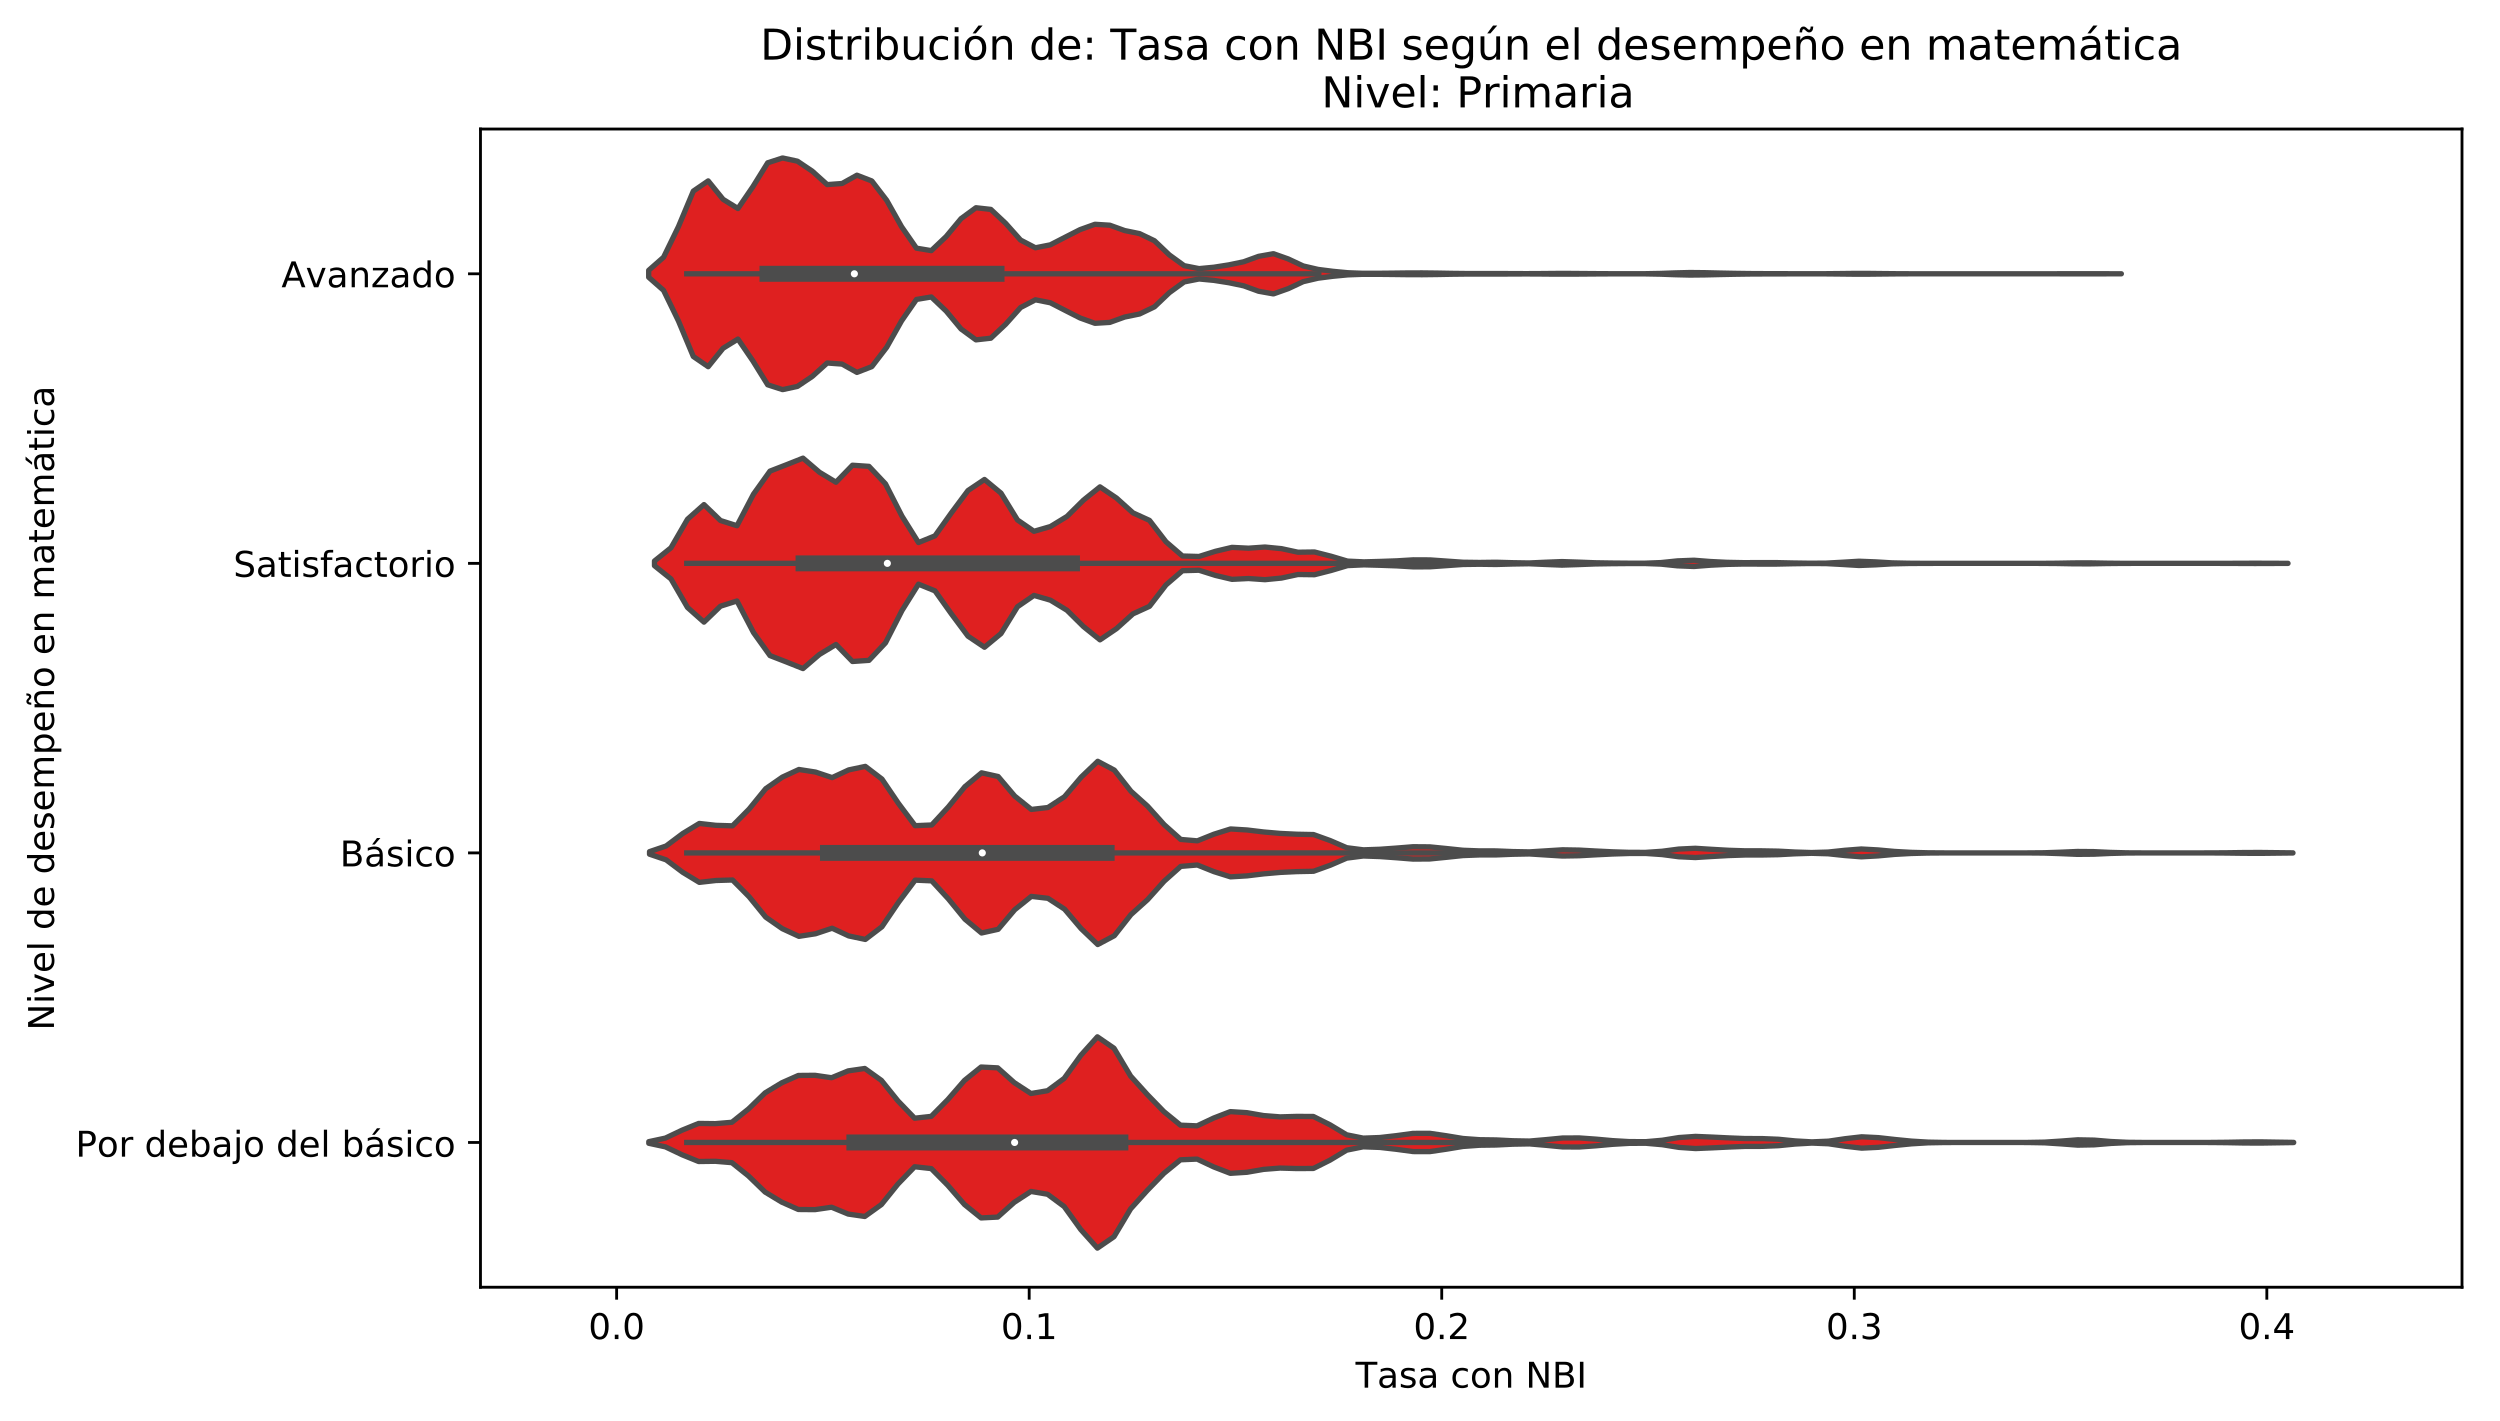 <?xml version="1.0" encoding="utf-8" standalone="no"?>
<!DOCTYPE svg PUBLIC "-//W3C//DTD SVG 1.1//EN"
  "http://www.w3.org/Graphics/SVG/1.1/DTD/svg11.dtd">
<!-- Created with matplotlib (https://matplotlib.org/) -->
<svg height="400.048pt" version="1.1" viewBox="0 0 704.003 400.048" width="704.003pt" xmlns="http://www.w3.org/2000/svg" xmlns:xlink="http://www.w3.org/1999/xlink">
 <defs>
  <style type="text/css">
*{stroke-linecap:butt;stroke-linejoin:round;}
  </style>
 </defs>
 <g id="figure_1">
  <g id="patch_1">
   <path d="M 0 400.048 
L 704.003 400.048 
L 704.003 0 
L 0 0 
z
" style="fill:#ffffff;"/>
  </g>
  <g id="axes_1">
   <g id="patch_2">
    <path d="M 135.303 362.491 
L 693.303 362.491 
L 693.303 36.331 
L 135.303 36.331 
z
" style="fill:#ffffff;"/>
   </g>
   <g id="PolyCollection_1">
    <defs>
     <path d="M 182.671 -321.969 
L 182.671 -323.924 
L 186.86 -327.609 
L 191.049 -336.224 
L 195.238 -346.23 
L 199.427 -349.106 
L 203.615 -343.922 
L 207.804 -341.327 
L 211.993 -347.448 
L 216.182 -354.203 
L 220.371 -355.562 
L 224.56 -354.659 
L 228.749 -351.838 
L 232.938 -348.066 
L 237.126 -348.373 
L 241.315 -350.713 
L 245.504 -349.09 
L 249.693 -343.639 
L 253.882 -336.205 
L 258.071 -330.168 
L 262.26 -329.471 
L 266.449 -333.455 
L 270.638 -338.492 
L 274.826 -341.55 
L 279.015 -341.082 
L 283.204 -337.147 
L 287.393 -332.451 
L 291.582 -330.273 
L 295.771 -331.102 
L 299.96 -333.257 
L 304.149 -335.387 
L 308.337 -336.889 
L 312.526 -336.632 
L 316.715 -335.122 
L 320.904 -334.262 
L 325.093 -332.256 
L 329.282 -328.268 
L 333.471 -325.233 
L 337.66 -324.406 
L 341.848 -324.802 
L 346.037 -325.462 
L 350.226 -326.336 
L 354.415 -327.86 
L 358.604 -328.607 
L 362.793 -327.122 
L 366.982 -325.158 
L 371.171 -324.183 
L 375.36 -323.648 
L 379.548 -323.248 
L 383.737 -323.093 
L 387.926 -323.093 
L 392.115 -323.136 
L 396.304 -323.189 
L 400.493 -323.202 
L 404.682 -323.15 
L 408.871 -323.072 
L 413.059 -323.023 
L 417.248 -323.022 
L 421.437 -323.029 
L 425.626 -323.007 
L 429.815 -322.989 
L 434.004 -323.012 
L 438.193 -323.051 
L 442.382 -323.05 
L 446.57 -323.016 
L 450.759 -322.984 
L 454.948 -322.965 
L 459.137 -322.958 
L 463.326 -322.972 
L 467.515 -323.051 
L 471.704 -323.203 
L 475.893 -323.305 
L 480.082 -323.261 
L 484.27 -323.16 
L 488.459 -323.075 
L 492.648 -323.015 
L 496.837 -322.992 
L 501.026 -322.983 
L 505.215 -322.969 
L 509.404 -322.958 
L 513.593 -322.967 
L 517.781 -323.008 
L 521.97 -323.058 
L 526.159 -323.057 
L 530.348 -323.008 
L 534.537 -322.967 
L 538.726 -322.951 
L 542.915 -322.947 
L 547.104 -322.946 
L 551.292 -322.946 
L 555.481 -322.946 
L 559.67 -322.946 
L 563.859 -322.946 
L 568.048 -322.946 
L 572.237 -322.947 
L 576.426 -322.95 
L 580.615 -322.959 
L 584.804 -322.969 
L 588.992 -322.968 
L 593.181 -322.958 
L 597.37 -322.949 
L 597.37 -322.943 
L 597.37 -322.943 
L 593.181 -322.935 
L 588.992 -322.925 
L 584.804 -322.924 
L 580.615 -322.934 
L 576.426 -322.942 
L 572.237 -322.946 
L 568.048 -322.946 
L 563.859 -322.946 
L 559.67 -322.946 
L 555.481 -322.946 
L 551.292 -322.946 
L 547.104 -322.946 
L 542.915 -322.945 
L 538.726 -322.941 
L 534.537 -322.925 
L 530.348 -322.884 
L 526.159 -322.835 
L 521.97 -322.835 
L 517.781 -322.884 
L 513.593 -322.925 
L 509.404 -322.934 
L 505.215 -322.924 
L 501.026 -322.909 
L 496.837 -322.901 
L 492.648 -322.878 
L 488.459 -322.818 
L 484.27 -322.732 
L 480.082 -322.632 
L 475.893 -322.587 
L 471.704 -322.689 
L 467.515 -322.841 
L 463.326 -322.92 
L 459.137 -322.935 
L 454.948 -322.927 
L 450.759 -322.908 
L 446.57 -322.876 
L 442.382 -322.842 
L 438.193 -322.842 
L 434.004 -322.88 
L 429.815 -322.904 
L 425.626 -322.885 
L 421.437 -322.863 
L 417.248 -322.87 
L 413.059 -322.869 
L 408.871 -322.821 
L 404.682 -322.743 
L 400.493 -322.69 
L 396.304 -322.703 
L 392.115 -322.757 
L 387.926 -322.8 
L 383.737 -322.8 
L 379.548 -322.645 
L 375.36 -322.244 
L 371.171 -321.71 
L 366.982 -320.734 
L 362.793 -318.77 
L 358.604 -317.285 
L 354.415 -318.033 
L 350.226 -319.556 
L 346.037 -320.43 
L 341.848 -321.09 
L 337.66 -321.487 
L 333.471 -320.66 
L 329.282 -317.624 
L 325.093 -313.636 
L 320.904 -311.631 
L 316.715 -310.77 
L 312.526 -309.26 
L 308.337 -309.004 
L 304.149 -310.506 
L 299.96 -312.635 
L 295.771 -314.79 
L 291.582 -315.62 
L 287.393 -313.441 
L 283.204 -308.746 
L 279.015 -304.811 
L 274.826 -304.342 
L 270.638 -307.401 
L 266.449 -312.437 
L 262.26 -316.422 
L 258.071 -315.725 
L 253.882 -309.687 
L 249.693 -302.253 
L 245.504 -296.802 
L 241.315 -295.179 
L 237.126 -297.52 
L 232.938 -297.826 
L 228.749 -294.055 
L 224.56 -291.233 
L 220.371 -290.33 
L 216.182 -291.69 
L 211.993 -298.445 
L 207.804 -304.565 
L 203.615 -301.97 
L 199.427 -296.787 
L 195.238 -299.662 
L 191.049 -309.668 
L 186.86 -318.283 
L 182.671 -321.969 
z
" id="m8f83ca884c" style="stroke:#4c4c4c;stroke-width:1.5;"/>
    </defs>
    <g clip-path="url(#pb4aed6b2e3)">
     <use style="fill:#df2020;stroke:#4c4c4c;stroke-width:1.5;" x="0" xlink:href="#m8f83ca884c" y="400.048"/>
    </g>
   </g>
   <g id="PolyCollection_2">
    <defs>
     <path d="M 184.302 -240.742 
L 184.302 -242.07 
L 188.949 -245.793 
L 193.595 -253.826 
L 198.242 -257.952 
L 202.888 -253.47 
L 207.535 -252.002 
L 212.181 -260.89 
L 216.828 -267.38 
L 221.474 -269.182 
L 226.121 -271.033 
L 230.767 -267.057 
L 235.414 -264.253 
L 240.06 -269.042 
L 244.707 -268.721 
L 249.353 -263.794 
L 254 -254.694 
L 258.646 -247.263 
L 263.292 -249.154 
L 267.939 -255.672 
L 272.585 -261.908 
L 277.232 -265.027 
L 281.878 -261.183 
L 286.525 -253.624 
L 291.171 -250.432 
L 295.818 -251.783 
L 300.464 -254.618 
L 305.111 -259.213 
L 309.757 -262.945 
L 314.404 -259.798 
L 319.05 -255.625 
L 323.697 -253.511 
L 328.343 -247.482 
L 332.99 -243.475 
L 337.636 -243.344 
L 342.283 -244.809 
L 346.929 -245.91 
L 351.576 -245.679 
L 356.222 -246.004 
L 360.869 -245.548 
L 365.515 -244.544 
L 370.162 -244.608 
L 374.808 -243.424 
L 379.455 -242.041 
L 384.101 -241.828 
L 388.747 -241.954 
L 393.394 -242.12 
L 398.04 -242.4 
L 402.687 -242.377 
L 407.333 -242.051 
L 411.98 -241.724 
L 416.626 -241.661 
L 421.273 -241.723 
L 425.919 -241.594 
L 430.566 -241.517 
L 435.212 -241.725 
L 439.859 -241.908 
L 444.505 -241.755 
L 449.152 -241.577 
L 453.798 -241.501 
L 458.445 -241.459 
L 463.091 -241.451 
L 467.738 -241.626 
L 472.384 -242.107 
L 477.031 -242.288 
L 481.677 -241.925 
L 486.324 -241.698 
L 490.97 -241.604 
L 495.617 -241.62 
L 500.263 -241.62 
L 504.91 -241.517 
L 509.556 -241.448 
L 514.202 -241.474 
L 518.849 -241.725 
L 523.495 -242.007 
L 528.142 -241.827 
L 532.788 -241.548 
L 537.435 -241.445 
L 542.081 -241.413 
L 546.728 -241.407 
L 551.374 -241.406 
L 556.021 -241.406 
L 560.667 -241.406 
L 565.314 -241.406 
L 569.96 -241.406 
L 574.607 -241.411 
L 579.253 -241.447 
L 583.9 -241.534 
L 588.546 -241.547 
L 593.193 -241.461 
L 597.839 -241.414 
L 602.486 -241.407 
L 607.132 -241.406 
L 611.779 -241.406 
L 616.425 -241.406 
L 621.072 -241.407 
L 625.718 -241.411 
L 630.365 -241.43 
L 635.011 -241.448 
L 639.657 -241.432 
L 644.304 -241.412 
L 644.304 -241.401 
L 644.304 -241.401 
L 639.657 -241.38 
L 635.011 -241.364 
L 630.365 -241.383 
L 625.718 -241.402 
L 621.072 -241.406 
L 616.425 -241.406 
L 611.779 -241.406 
L 607.132 -241.406 
L 602.486 -241.406 
L 597.839 -241.399 
L 593.193 -241.352 
L 588.546 -241.265 
L 583.9 -241.278 
L 579.253 -241.365 
L 574.607 -241.402 
L 569.96 -241.406 
L 565.314 -241.406 
L 560.667 -241.406 
L 556.021 -241.406 
L 551.374 -241.406 
L 546.728 -241.406 
L 542.081 -241.399 
L 537.435 -241.367 
L 532.788 -241.264 
L 528.142 -240.985 
L 523.495 -240.806 
L 518.849 -241.088 
L 514.202 -241.338 
L 509.556 -241.364 
L 504.91 -241.295 
L 500.263 -241.193 
L 495.617 -241.193 
L 490.97 -241.209 
L 486.324 -241.115 
L 481.677 -240.887 
L 477.031 -240.524 
L 472.384 -240.706 
L 467.738 -241.186 
L 463.091 -241.362 
L 458.445 -241.353 
L 453.798 -241.312 
L 449.152 -241.236 
L 444.505 -241.058 
L 439.859 -240.905 
L 435.212 -241.088 
L 430.566 -241.295 
L 425.919 -241.218 
L 421.273 -241.09 
L 416.626 -241.152 
L 411.98 -241.089 
L 407.333 -240.762 
L 402.687 -240.435 
L 398.04 -240.413 
L 393.394 -240.692 
L 388.747 -240.859 
L 384.101 -240.985 
L 379.455 -240.771 
L 374.808 -239.389 
L 370.162 -238.204 
L 365.515 -238.268 
L 360.869 -237.264 
L 356.222 -236.809 
L 351.576 -237.134 
L 346.929 -236.902 
L 342.283 -238.004 
L 337.636 -239.469 
L 332.99 -239.338 
L 328.343 -235.33 
L 323.697 -229.301 
L 319.05 -227.188 
L 314.404 -223.015 
L 309.757 -219.868 
L 305.111 -223.6 
L 300.464 -228.194 
L 295.818 -231.029 
L 291.171 -232.38 
L 286.525 -229.189 
L 281.878 -221.629 
L 277.232 -217.785 
L 272.585 -220.905 
L 267.939 -227.141 
L 263.292 -233.659 
L 258.646 -235.549 
L 254 -228.118 
L 249.353 -219.018 
L 244.707 -214.091 
L 240.06 -213.771 
L 235.414 -218.56 
L 230.767 -215.756 
L 226.121 -211.779 
L 221.474 -213.63 
L 216.828 -215.433 
L 212.181 -221.922 
L 207.535 -230.811 
L 202.888 -229.343 
L 198.242 -224.86 
L 193.595 -228.987 
L 188.949 -237.019 
L 184.302 -240.742 
z
" id="m2087977852" style="stroke:#4c4c4c;stroke-width:1.5;"/>
    </defs>
    <g clip-path="url(#pb4aed6b2e3)">
     <use style="fill:#df2020;stroke:#4c4c4c;stroke-width:1.5;" x="0" xlink:href="#m2087977852" y="400.048"/>
    </g>
   </g>
   <g id="PolyCollection_3">
    <defs>
     <path d="M 182.908 -159.506 
L 182.908 -160.226 
L 187.583 -161.818 
L 192.257 -165.324 
L 196.932 -168.163 
L 201.607 -167.635 
L 206.281 -167.494 
L 210.956 -172.214 
L 215.63 -177.954 
L 220.305 -181.204 
L 224.98 -183.361 
L 229.654 -182.635 
L 234.329 -181.075 
L 239.004 -183.243 
L 243.678 -184.231 
L 248.353 -180.666 
L 253.028 -173.776 
L 257.702 -167.536 
L 262.377 -167.736 
L 267.052 -172.807 
L 271.726 -178.525 
L 276.401 -182.418 
L 281.076 -181.38 
L 285.75 -175.867 
L 290.425 -172.11 
L 295.1 -172.65 
L 299.774 -175.697 
L 304.449 -181.197 
L 309.123 -185.664 
L 313.798 -183.185 
L 318.473 -177.241 
L 323.147 -173.041 
L 327.822 -167.836 
L 332.497 -163.664 
L 337.171 -163.269 
L 341.846 -165.141 
L 346.521 -166.611 
L 351.195 -166.326 
L 355.87 -165.764 
L 360.545 -165.357 
L 365.219 -165.131 
L 369.894 -165.035 
L 374.569 -163.351 
L 379.243 -161.334 
L 383.918 -160.735 
L 388.593 -160.897 
L 393.267 -161.233 
L 397.942 -161.609 
L 402.616 -161.571 
L 407.291 -161.106 
L 411.966 -160.614 
L 416.64 -160.439 
L 421.315 -160.434 
L 425.99 -160.246 
L 430.664 -160.158 
L 435.339 -160.453 
L 440.014 -160.744 
L 444.688 -160.663 
L 449.363 -160.406 
L 454.038 -160.179 
L 458.712 -160.031 
L 463.387 -160.016 
L 468.062 -160.336 
L 472.736 -160.95 
L 477.411 -161.17 
L 482.086 -160.875 
L 486.76 -160.609 
L 491.435 -160.46 
L 496.11 -160.455 
L 500.784 -160.368 
L 505.459 -160.119 
L 510.133 -159.973 
L 514.808 -160.11 
L 519.483 -160.604 
L 524.157 -160.969 
L 528.832 -160.71 
L 533.507 -160.286 
L 538.181 -160.027 
L 542.856 -159.905 
L 547.531 -159.871 
L 552.205 -159.867 
L 556.88 -159.866 
L 561.555 -159.866 
L 566.229 -159.866 
L 570.904 -159.871 
L 575.579 -159.912 
L 580.253 -160.069 
L 584.928 -160.27 
L 589.603 -160.23 
L 594.277 -160.014 
L 598.952 -159.893 
L 603.626 -159.868 
L 608.301 -159.866 
L 612.976 -159.866 
L 617.65 -159.867 
L 622.325 -159.873 
L 627 -159.904 
L 631.674 -159.97 
L 636.349 -159.993 
L 641.024 -159.937 
L 645.698 -159.884 
L 645.698 -159.849 
L 645.698 -159.849 
L 641.024 -159.796 
L 636.349 -159.739 
L 631.674 -159.763 
L 627 -159.828 
L 622.325 -159.86 
L 617.65 -159.866 
L 612.976 -159.866 
L 608.301 -159.866 
L 603.626 -159.864 
L 598.952 -159.839 
L 594.277 -159.718 
L 589.603 -159.503 
L 584.928 -159.463 
L 580.253 -159.664 
L 575.579 -159.821 
L 570.904 -159.862 
L 566.229 -159.866 
L 561.555 -159.866 
L 556.88 -159.866 
L 552.205 -159.866 
L 547.531 -159.862 
L 542.856 -159.828 
L 538.181 -159.706 
L 533.507 -159.447 
L 528.832 -159.022 
L 524.157 -158.764 
L 519.483 -159.128 
L 514.808 -159.623 
L 510.133 -159.76 
L 505.459 -159.614 
L 500.784 -159.365 
L 496.11 -159.278 
L 491.435 -159.273 
L 486.76 -159.123 
L 482.086 -158.857 
L 477.411 -158.563 
L 472.736 -158.783 
L 468.062 -159.397 
L 463.387 -159.717 
L 458.712 -159.702 
L 454.038 -159.554 
L 449.363 -159.326 
L 444.688 -159.07 
L 440.014 -158.989 
L 435.339 -159.279 
L 430.664 -159.575 
L 425.99 -159.486 
L 421.315 -159.299 
L 416.64 -159.293 
L 411.966 -159.118 
L 407.291 -158.627 
L 402.616 -158.161 
L 397.942 -158.123 
L 393.267 -158.5 
L 388.593 -158.836 
L 383.918 -158.997 
L 379.243 -158.399 
L 374.569 -156.382 
L 369.894 -154.698 
L 365.219 -154.601 
L 360.545 -154.376 
L 355.87 -153.968 
L 351.195 -153.406 
L 346.521 -153.122 
L 341.846 -154.591 
L 337.171 -156.463 
L 332.497 -156.069 
L 327.822 -151.897 
L 323.147 -146.691 
L 318.473 -142.492 
L 313.798 -136.547 
L 309.123 -134.068 
L 304.449 -138.536 
L 299.774 -144.035 
L 295.1 -147.082 
L 290.425 -147.622 
L 285.75 -143.865 
L 281.076 -138.352 
L 276.401 -137.315 
L 271.726 -141.207 
L 267.052 -146.926 
L 262.377 -151.996 
L 257.702 -152.197 
L 253.028 -145.956 
L 248.353 -139.067 
L 243.678 -135.502 
L 239.004 -136.489 
L 234.329 -138.658 
L 229.654 -137.097 
L 224.98 -136.372 
L 220.305 -138.528 
L 215.63 -141.778 
L 210.956 -147.518 
L 206.281 -152.239 
L 201.607 -152.098 
L 196.932 -151.57 
L 192.257 -154.408 
L 187.583 -157.915 
L 182.908 -159.506 
z
" id="m42b7559bb5" style="stroke:#4c4c4c;stroke-width:1.5;"/>
    </defs>
    <g clip-path="url(#pb4aed6b2e3)">
     <use style="fill:#df2020;stroke:#4c4c4c;stroke-width:1.5;" x="0" xlink:href="#m42b7559bb5" y="400.048"/>
    </g>
   </g>
   <g id="PolyCollection_4">
    <defs>
     <path d="M 182.702 -78.095 
L 182.702 -78.558 
L 187.381 -79.56 
L 192.06 -81.785 
L 196.738 -83.689 
L 201.417 -83.627 
L 206.096 -84.014 
L 210.775 -87.759 
L 215.454 -92.29 
L 220.133 -95.123 
L 224.811 -97.197 
L 229.49 -97.24 
L 234.169 -96.557 
L 238.848 -98.486 
L 243.527 -99.164 
L 248.205 -95.811 
L 252.884 -90.01 
L 257.563 -85.162 
L 262.242 -85.682 
L 266.921 -90.415 
L 271.599 -95.8 
L 276.278 -99.573 
L 280.957 -99.338 
L 285.636 -95.165 
L 290.315 -92.117 
L 294.993 -92.905 
L 299.672 -96.371 
L 304.351 -102.856 
L 309.03 -108.075 
L 313.709 -104.856 
L 318.388 -97.018 
L 323.066 -91.84 
L 327.745 -87.021 
L 332.424 -83.202 
L 337.103 -83.01 
L 341.782 -85.209 
L 346.46 -87.016 
L 351.139 -86.721 
L 355.818 -85.904 
L 360.497 -85.536 
L 365.176 -85.67 
L 369.854 -85.645 
L 374.533 -83.304 
L 379.212 -80.49 
L 383.891 -79.549 
L 388.57 -79.721 
L 393.248 -80.255 
L 397.927 -80.888 
L 402.606 -80.906 
L 407.285 -80.222 
L 411.964 -79.448 
L 416.643 -79.11 
L 421.321 -79.043 
L 426 -78.812 
L 430.679 -78.726 
L 435.358 -79.131 
L 440.037 -79.582 
L 444.715 -79.603 
L 449.394 -79.27 
L 454.073 -78.848 
L 458.752 -78.574 
L 463.431 -78.547 
L 468.109 -78.959 
L 472.788 -79.712 
L 477.467 -80.039 
L 482.146 -79.843 
L 486.825 -79.617 
L 491.503 -79.431 
L 496.182 -79.422 
L 500.861 -79.231 
L 505.54 -78.766 
L 510.219 -78.5 
L 514.898 -78.694 
L 519.576 -79.388 
L 524.255 -79.924 
L 528.934 -79.691 
L 533.613 -79.168 
L 538.292 -78.707 
L 542.97 -78.426 
L 547.649 -78.339 
L 552.328 -78.327 
L 557.007 -78.326 
L 561.686 -78.326 
L 566.364 -78.327 
L 571.043 -78.337 
L 575.722 -78.423 
L 580.401 -78.723 
L 585.08 -79.078 
L 589.758 -78.989 
L 594.437 -78.598 
L 599.116 -78.378 
L 603.795 -78.331 
L 608.474 -78.326 
L 613.153 -78.326 
L 617.831 -78.327 
L 622.51 -78.337 
L 627.189 -78.385 
L 631.868 -78.475 
L 636.547 -78.502 
L 641.225 -78.423 
L 645.904 -78.351 
L 645.904 -78.302 
L 645.904 -78.302 
L 641.225 -78.23 
L 636.547 -78.151 
L 631.868 -78.177 
L 627.189 -78.268 
L 622.51 -78.316 
L 617.831 -78.325 
L 613.153 -78.326 
L 608.474 -78.326 
L 603.795 -78.322 
L 599.116 -78.275 
L 594.437 -78.055 
L 589.758 -77.663 
L 585.08 -77.574 
L 580.401 -77.93 
L 575.722 -78.229 
L 571.043 -78.315 
L 566.364 -78.326 
L 561.686 -78.326 
L 557.007 -78.326 
L 552.328 -78.325 
L 547.649 -78.313 
L 542.97 -78.227 
L 538.292 -77.945 
L 533.613 -77.484 
L 528.934 -76.961 
L 524.255 -76.728 
L 519.576 -77.264 
L 514.898 -77.959 
L 510.219 -78.152 
L 505.54 -77.886 
L 500.861 -77.421 
L 496.182 -77.23 
L 491.503 -77.222 
L 486.825 -77.036 
L 482.146 -76.809 
L 477.467 -76.614 
L 472.788 -76.94 
L 468.109 -77.693 
L 463.431 -78.106 
L 458.752 -78.079 
L 454.073 -77.804 
L 449.394 -77.382 
L 444.715 -77.049 
L 440.037 -77.071 
L 435.358 -77.522 
L 430.679 -77.926 
L 426 -77.841 
L 421.321 -77.609 
L 416.643 -77.543 
L 411.964 -77.205 
L 407.285 -76.43 
L 402.606 -75.747 
L 397.927 -75.765 
L 393.248 -76.397 
L 388.57 -76.932 
L 383.891 -77.104 
L 379.212 -76.162 
L 374.533 -73.348 
L 369.854 -71.008 
L 365.176 -70.982 
L 360.497 -71.117 
L 355.818 -70.749 
L 351.139 -69.932 
L 346.46 -69.636 
L 341.782 -71.443 
L 337.103 -73.643 
L 332.424 -73.45 
L 327.745 -69.631 
L 323.066 -64.813 
L 318.388 -59.634 
L 313.709 -51.797 
L 309.03 -48.578 
L 304.351 -53.796 
L 299.672 -60.281 
L 294.993 -63.747 
L 290.315 -64.536 
L 285.636 -61.487 
L 280.957 -57.314 
L 276.278 -57.079 
L 271.599 -60.853 
L 266.921 -66.237 
L 262.242 -70.97 
L 257.563 -71.49 
L 252.884 -66.643 
L 248.205 -60.842 
L 243.527 -57.488 
L 238.848 -58.166 
L 234.169 -60.095 
L 229.49 -59.413 
L 224.811 -59.456 
L 220.133 -61.53 
L 215.454 -64.362 
L 210.775 -68.893 
L 206.096 -72.638 
L 201.417 -73.026 
L 196.738 -72.964 
L 192.06 -74.868 
L 187.381 -77.092 
L 182.702 -78.095 
z
" id="m4cfc691104" style="stroke:#4c4c4c;stroke-width:1.5;"/>
    </defs>
    <g clip-path="url(#pb4aed6b2e3)">
     <use style="fill:#df2020;stroke:#4c4c4c;stroke-width:1.5;" x="0" xlink:href="#m4cfc691104" y="400.048"/>
    </g>
   </g>
   <g id="matplotlib.axis_1">
    <g id="xtick_1">
     <g id="line2d_1">
      <defs>
       <path d="M 0 0 
L 0 3.5 
" id="m52695a9498" style="stroke:#000000;stroke-width:0.8;"/>
      </defs>
      <g>
       <use style="stroke:#000000;stroke-width:0.8;" x="173.645" xlink:href="#m52695a9498" y="362.491"/>
      </g>
     </g>
     <g id="text_1">
      <!-- 0.0 -->
      <defs>
       <path d="M 31.781 66.406 
Q 24.172 66.406 20.328 58.906 
Q 16.5 51.422 16.5 36.375 
Q 16.5 21.391 20.328 13.891 
Q 24.172 6.391 31.781 6.391 
Q 39.453 6.391 43.281 13.891 
Q 47.125 21.391 47.125 36.375 
Q 47.125 51.422 43.281 58.906 
Q 39.453 66.406 31.781 66.406 
z
M 31.781 74.219 
Q 44.047 74.219 50.516 64.516 
Q 56.984 54.828 56.984 36.375 
Q 56.984 17.969 50.516 8.266 
Q 44.047 -1.422 31.781 -1.422 
Q 19.531 -1.422 13.062 8.266 
Q 6.594 17.969 6.594 36.375 
Q 6.594 54.828 13.062 64.516 
Q 19.531 74.219 31.781 74.219 
z
" id="DejaVuSans-48"/>
       <path d="M 10.688 12.406 
L 21 12.406 
L 21 0 
L 10.688 0 
z
" id="DejaVuSans-46"/>
      </defs>
      <g transform="translate(165.693 377.09)scale(0.1 -0.1)">
       <use xlink:href="#DejaVuSans-48"/>
       <use x="63.623" xlink:href="#DejaVuSans-46"/>
       <use x="95.41" xlink:href="#DejaVuSans-48"/>
      </g>
     </g>
    </g>
    <g id="xtick_2">
     <g id="line2d_2">
      <g>
       <use style="stroke:#000000;stroke-width:0.8;" x="289.819" xlink:href="#m52695a9498" y="362.491"/>
      </g>
     </g>
     <g id="text_2">
      <!-- 0.1 -->
      <defs>
       <path d="M 12.406 8.297 
L 28.516 8.297 
L 28.516 63.922 
L 10.984 60.406 
L 10.984 69.391 
L 28.422 72.906 
L 38.281 72.906 
L 38.281 8.297 
L 54.391 8.297 
L 54.391 0 
L 12.406 0 
z
" id="DejaVuSans-49"/>
      </defs>
      <g transform="translate(281.867 377.09)scale(0.1 -0.1)">
       <use xlink:href="#DejaVuSans-48"/>
       <use x="63.623" xlink:href="#DejaVuSans-46"/>
       <use x="95.41" xlink:href="#DejaVuSans-49"/>
      </g>
     </g>
    </g>
    <g id="xtick_3">
     <g id="line2d_3">
      <g>
       <use style="stroke:#000000;stroke-width:0.8;" x="405.993" xlink:href="#m52695a9498" y="362.491"/>
      </g>
     </g>
     <g id="text_3">
      <!-- 0.2 -->
      <defs>
       <path d="M 19.188 8.297 
L 53.609 8.297 
L 53.609 0 
L 7.328 0 
L 7.328 8.297 
Q 12.938 14.109 22.625 23.891 
Q 32.328 33.688 34.812 36.531 
Q 39.547 41.844 41.422 45.531 
Q 43.312 49.219 43.312 52.781 
Q 43.312 58.594 39.234 62.25 
Q 35.156 65.922 28.609 65.922 
Q 23.969 65.922 18.812 64.312 
Q 13.672 62.703 7.812 59.422 
L 7.812 69.391 
Q 13.766 71.781 18.938 73 
Q 24.125 74.219 28.422 74.219 
Q 39.75 74.219 46.484 68.547 
Q 53.219 62.891 53.219 53.422 
Q 53.219 48.922 51.531 44.891 
Q 49.859 40.875 45.406 35.406 
Q 44.188 33.984 37.641 27.219 
Q 31.109 20.453 19.188 8.297 
z
" id="DejaVuSans-50"/>
      </defs>
      <g transform="translate(398.041 377.09)scale(0.1 -0.1)">
       <use xlink:href="#DejaVuSans-48"/>
       <use x="63.623" xlink:href="#DejaVuSans-46"/>
       <use x="95.41" xlink:href="#DejaVuSans-50"/>
      </g>
     </g>
    </g>
    <g id="xtick_4">
     <g id="line2d_4">
      <g>
       <use style="stroke:#000000;stroke-width:0.8;" x="522.167" xlink:href="#m52695a9498" y="362.491"/>
      </g>
     </g>
     <g id="text_4">
      <!-- 0.3 -->
      <defs>
       <path d="M 40.578 39.312 
Q 47.656 37.797 51.625 33 
Q 55.609 28.219 55.609 21.188 
Q 55.609 10.406 48.188 4.484 
Q 40.766 -1.422 27.094 -1.422 
Q 22.516 -1.422 17.656 -0.516 
Q 12.797 0.391 7.625 2.203 
L 7.625 11.719 
Q 11.719 9.328 16.594 8.109 
Q 21.484 6.891 26.812 6.891 
Q 36.078 6.891 40.938 10.547 
Q 45.797 14.203 45.797 21.188 
Q 45.797 27.641 41.281 31.266 
Q 36.766 34.906 28.719 34.906 
L 20.219 34.906 
L 20.219 43.016 
L 29.109 43.016 
Q 36.375 43.016 40.234 45.922 
Q 44.094 48.828 44.094 54.297 
Q 44.094 59.906 40.109 62.906 
Q 36.141 65.922 28.719 65.922 
Q 24.656 65.922 20.016 65.031 
Q 15.375 64.156 9.812 62.312 
L 9.812 71.094 
Q 15.438 72.656 20.344 73.438 
Q 25.25 74.219 29.594 74.219 
Q 40.828 74.219 47.359 69.109 
Q 53.906 64.016 53.906 55.328 
Q 53.906 49.266 50.438 45.094 
Q 46.969 40.922 40.578 39.312 
z
" id="DejaVuSans-51"/>
      </defs>
      <g transform="translate(514.215 377.09)scale(0.1 -0.1)">
       <use xlink:href="#DejaVuSans-48"/>
       <use x="63.623" xlink:href="#DejaVuSans-46"/>
       <use x="95.41" xlink:href="#DejaVuSans-51"/>
      </g>
     </g>
    </g>
    <g id="xtick_5">
     <g id="line2d_5">
      <g>
       <use style="stroke:#000000;stroke-width:0.8;" x="638.341" xlink:href="#m52695a9498" y="362.491"/>
      </g>
     </g>
     <g id="text_5">
      <!-- 0.4 -->
      <defs>
       <path d="M 37.797 64.312 
L 12.891 25.391 
L 37.797 25.391 
z
M 35.203 72.906 
L 47.609 72.906 
L 47.609 25.391 
L 58.016 25.391 
L 58.016 17.188 
L 47.609 17.188 
L 47.609 0 
L 37.797 0 
L 37.797 17.188 
L 4.891 17.188 
L 4.891 26.703 
z
" id="DejaVuSans-52"/>
      </defs>
      <g transform="translate(630.389 377.09)scale(0.1 -0.1)">
       <use xlink:href="#DejaVuSans-48"/>
       <use x="63.623" xlink:href="#DejaVuSans-46"/>
       <use x="95.41" xlink:href="#DejaVuSans-52"/>
      </g>
     </g>
    </g>
    <g id="text_6">
     <!-- Tasa con NBI -->
     <defs>
      <path d="M -0.297 72.906 
L 61.375 72.906 
L 61.375 64.594 
L 35.5 64.594 
L 35.5 0 
L 25.594 0 
L 25.594 64.594 
L -0.297 64.594 
z
" id="DejaVuSans-84"/>
      <path d="M 34.281 27.484 
Q 23.391 27.484 19.188 25 
Q 14.984 22.516 14.984 16.5 
Q 14.984 11.719 18.141 8.906 
Q 21.297 6.109 26.703 6.109 
Q 34.188 6.109 38.703 11.406 
Q 43.219 16.703 43.219 25.484 
L 43.219 27.484 
z
M 52.203 31.203 
L 52.203 0 
L 43.219 0 
L 43.219 8.297 
Q 40.141 3.328 35.547 0.953 
Q 30.953 -1.422 24.312 -1.422 
Q 15.922 -1.422 10.953 3.297 
Q 6 8.016 6 15.922 
Q 6 25.141 12.172 29.828 
Q 18.359 34.516 30.609 34.516 
L 43.219 34.516 
L 43.219 35.406 
Q 43.219 41.609 39.141 45 
Q 35.062 48.391 27.688 48.391 
Q 23 48.391 18.547 47.266 
Q 14.109 46.141 10.016 43.891 
L 10.016 52.203 
Q 14.938 54.109 19.578 55.047 
Q 24.219 56 28.609 56 
Q 40.484 56 46.344 49.844 
Q 52.203 43.703 52.203 31.203 
z
" id="DejaVuSans-97"/>
      <path d="M 44.281 53.078 
L 44.281 44.578 
Q 40.484 46.531 36.375 47.5 
Q 32.281 48.484 27.875 48.484 
Q 21.188 48.484 17.844 46.438 
Q 14.5 44.391 14.5 40.281 
Q 14.5 37.156 16.891 35.375 
Q 19.281 33.594 26.516 31.984 
L 29.594 31.297 
Q 39.156 29.25 43.188 25.516 
Q 47.219 21.781 47.219 15.094 
Q 47.219 7.469 41.188 3.016 
Q 35.156 -1.422 24.609 -1.422 
Q 20.219 -1.422 15.453 -0.562 
Q 10.688 0.297 5.422 2 
L 5.422 11.281 
Q 10.406 8.688 15.234 7.391 
Q 20.062 6.109 24.812 6.109 
Q 31.156 6.109 34.562 8.281 
Q 37.984 10.453 37.984 14.406 
Q 37.984 18.062 35.516 20.016 
Q 33.062 21.969 24.703 23.781 
L 21.578 24.516 
Q 13.234 26.266 9.516 29.906 
Q 5.812 33.547 5.812 39.891 
Q 5.812 47.609 11.281 51.797 
Q 16.75 56 26.812 56 
Q 31.781 56 36.172 55.266 
Q 40.578 54.547 44.281 53.078 
z
" id="DejaVuSans-115"/>
      <path id="DejaVuSans-32"/>
      <path d="M 48.781 52.594 
L 48.781 44.188 
Q 44.969 46.297 41.141 47.344 
Q 37.312 48.391 33.406 48.391 
Q 24.656 48.391 19.812 42.844 
Q 14.984 37.312 14.984 27.297 
Q 14.984 17.281 19.812 11.734 
Q 24.656 6.203 33.406 6.203 
Q 37.312 6.203 41.141 7.25 
Q 44.969 8.297 48.781 10.406 
L 48.781 2.094 
Q 45.016 0.344 40.984 -0.531 
Q 36.969 -1.422 32.422 -1.422 
Q 20.062 -1.422 12.781 6.344 
Q 5.516 14.109 5.516 27.297 
Q 5.516 40.672 12.859 48.328 
Q 20.219 56 33.016 56 
Q 37.156 56 41.109 55.141 
Q 45.062 54.297 48.781 52.594 
z
" id="DejaVuSans-99"/>
      <path d="M 30.609 48.391 
Q 23.391 48.391 19.188 42.75 
Q 14.984 37.109 14.984 27.297 
Q 14.984 17.484 19.156 11.844 
Q 23.344 6.203 30.609 6.203 
Q 37.797 6.203 41.984 11.859 
Q 46.188 17.531 46.188 27.297 
Q 46.188 37.016 41.984 42.703 
Q 37.797 48.391 30.609 48.391 
z
M 30.609 56 
Q 42.328 56 49.016 48.375 
Q 55.719 40.766 55.719 27.297 
Q 55.719 13.875 49.016 6.219 
Q 42.328 -1.422 30.609 -1.422 
Q 18.844 -1.422 12.172 6.219 
Q 5.516 13.875 5.516 27.297 
Q 5.516 40.766 12.172 48.375 
Q 18.844 56 30.609 56 
z
" id="DejaVuSans-111"/>
      <path d="M 54.891 33.016 
L 54.891 0 
L 45.906 0 
L 45.906 32.719 
Q 45.906 40.484 42.875 44.328 
Q 39.844 48.188 33.797 48.188 
Q 26.516 48.188 22.312 43.547 
Q 18.109 38.922 18.109 30.906 
L 18.109 0 
L 9.078 0 
L 9.078 54.688 
L 18.109 54.688 
L 18.109 46.188 
Q 21.344 51.125 25.703 53.562 
Q 30.078 56 35.797 56 
Q 45.219 56 50.047 50.172 
Q 54.891 44.344 54.891 33.016 
z
" id="DejaVuSans-110"/>
      <path d="M 9.812 72.906 
L 23.094 72.906 
L 55.422 11.922 
L 55.422 72.906 
L 64.984 72.906 
L 64.984 0 
L 51.703 0 
L 19.391 60.984 
L 19.391 0 
L 9.812 0 
z
" id="DejaVuSans-78"/>
      <path d="M 19.672 34.812 
L 19.672 8.109 
L 35.5 8.109 
Q 43.453 8.109 47.281 11.406 
Q 51.125 14.703 51.125 21.484 
Q 51.125 28.328 47.281 31.562 
Q 43.453 34.812 35.5 34.812 
z
M 19.672 64.797 
L 19.672 42.828 
L 34.281 42.828 
Q 41.5 42.828 45.031 45.531 
Q 48.578 48.25 48.578 53.812 
Q 48.578 59.328 45.031 62.062 
Q 41.5 64.797 34.281 64.797 
z
M 9.812 72.906 
L 35.016 72.906 
Q 46.297 72.906 52.391 68.219 
Q 58.5 63.531 58.5 54.891 
Q 58.5 48.188 55.375 44.234 
Q 52.25 40.281 46.188 39.312 
Q 53.469 37.75 57.5 32.781 
Q 61.531 27.828 61.531 20.406 
Q 61.531 10.641 54.891 5.312 
Q 48.25 0 35.984 0 
L 9.812 0 
z
" id="DejaVuSans-66"/>
      <path d="M 9.812 72.906 
L 19.672 72.906 
L 19.672 0 
L 9.812 0 
z
" id="DejaVuSans-73"/>
     </defs>
     <g transform="translate(381.727 390.768)scale(0.1 -0.1)">
      <use xlink:href="#DejaVuSans-84"/>
      <use x="60.834" xlink:href="#DejaVuSans-97"/>
      <use x="122.113" xlink:href="#DejaVuSans-115"/>
      <use x="174.213" xlink:href="#DejaVuSans-97"/>
      <use x="235.492" xlink:href="#DejaVuSans-32"/>
      <use x="267.279" xlink:href="#DejaVuSans-99"/>
      <use x="322.26" xlink:href="#DejaVuSans-111"/>
      <use x="383.441" xlink:href="#DejaVuSans-110"/>
      <use x="446.82" xlink:href="#DejaVuSans-32"/>
      <use x="478.607" xlink:href="#DejaVuSans-78"/>
      <use x="553.412" xlink:href="#DejaVuSans-66"/>
      <use x="622.016" xlink:href="#DejaVuSans-73"/>
     </g>
    </g>
   </g>
   <g id="matplotlib.axis_2">
    <g id="ytick_1">
     <g id="line2d_6">
      <defs>
       <path d="M 0 0 
L -3.5 0 
" id="mf6f0ba6d2a" style="stroke:#000000;stroke-width:0.8;"/>
      </defs>
      <g>
       <use style="stroke:#000000;stroke-width:0.8;" x="135.303" xlink:href="#mf6f0ba6d2a" y="77.102"/>
      </g>
     </g>
     <g id="text_7">
      <!-- Avanzado -->
      <defs>
       <path d="M 34.188 63.188 
L 20.797 26.906 
L 47.609 26.906 
z
M 28.609 72.906 
L 39.797 72.906 
L 67.578 0 
L 57.328 0 
L 50.688 18.703 
L 17.828 18.703 
L 11.188 0 
L 0.781 0 
z
" id="DejaVuSans-65"/>
       <path d="M 2.984 54.688 
L 12.5 54.688 
L 29.594 8.797 
L 46.688 54.688 
L 56.203 54.688 
L 35.688 0 
L 23.484 0 
z
" id="DejaVuSans-118"/>
       <path d="M 5.516 54.688 
L 48.188 54.688 
L 48.188 46.484 
L 14.406 7.172 
L 48.188 7.172 
L 48.188 0 
L 4.297 0 
L 4.297 8.203 
L 38.094 47.516 
L 5.516 47.516 
z
" id="DejaVuSans-122"/>
       <path d="M 45.406 46.391 
L 45.406 75.984 
L 54.391 75.984 
L 54.391 0 
L 45.406 0 
L 45.406 8.203 
Q 42.578 3.328 38.25 0.953 
Q 33.938 -1.422 27.875 -1.422 
Q 17.969 -1.422 11.734 6.484 
Q 5.516 14.406 5.516 27.297 
Q 5.516 40.188 11.734 48.094 
Q 17.969 56 27.875 56 
Q 33.938 56 38.25 53.625 
Q 42.578 51.266 45.406 46.391 
z
M 14.797 27.297 
Q 14.797 17.391 18.875 11.75 
Q 22.953 6.109 30.078 6.109 
Q 37.203 6.109 41.297 11.75 
Q 45.406 17.391 45.406 27.297 
Q 45.406 37.203 41.297 42.844 
Q 37.203 48.484 30.078 48.484 
Q 22.953 48.484 18.875 42.844 
Q 14.797 37.203 14.797 27.297 
z
" id="DejaVuSans-100"/>
      </defs>
      <g transform="translate(79.242 80.901)scale(0.1 -0.1)">
       <use xlink:href="#DejaVuSans-65"/>
       <use x="68.33" xlink:href="#DejaVuSans-118"/>
       <use x="127.51" xlink:href="#DejaVuSans-97"/>
       <use x="188.789" xlink:href="#DejaVuSans-110"/>
       <use x="252.168" xlink:href="#DejaVuSans-122"/>
       <use x="304.658" xlink:href="#DejaVuSans-97"/>
       <use x="365.938" xlink:href="#DejaVuSans-100"/>
       <use x="429.414" xlink:href="#DejaVuSans-111"/>
      </g>
     </g>
    </g>
    <g id="ytick_2">
     <g id="line2d_7">
      <g>
       <use style="stroke:#000000;stroke-width:0.8;" x="135.303" xlink:href="#mf6f0ba6d2a" y="158.642"/>
      </g>
     </g>
     <g id="text_8">
      <!-- Satisfactorio -->
      <defs>
       <path d="M 53.516 70.516 
L 53.516 60.891 
Q 47.906 63.578 42.922 64.891 
Q 37.938 66.219 33.297 66.219 
Q 25.25 66.219 20.875 63.094 
Q 16.5 59.969 16.5 54.203 
Q 16.5 49.359 19.406 46.891 
Q 22.312 44.438 30.422 42.922 
L 36.375 41.703 
Q 47.406 39.594 52.656 34.297 
Q 57.906 29 57.906 20.125 
Q 57.906 9.516 50.797 4.047 
Q 43.703 -1.422 29.984 -1.422 
Q 24.812 -1.422 18.969 -0.25 
Q 13.141 0.922 6.891 3.219 
L 6.891 13.375 
Q 12.891 10.016 18.656 8.297 
Q 24.422 6.594 29.984 6.594 
Q 38.422 6.594 43.016 9.906 
Q 47.609 13.234 47.609 19.391 
Q 47.609 24.75 44.312 27.781 
Q 41.016 30.812 33.5 32.328 
L 27.484 33.5 
Q 16.453 35.688 11.516 40.375 
Q 6.594 45.062 6.594 53.422 
Q 6.594 63.094 13.406 68.656 
Q 20.219 74.219 32.172 74.219 
Q 37.312 74.219 42.625 73.281 
Q 47.953 72.359 53.516 70.516 
z
" id="DejaVuSans-83"/>
       <path d="M 18.312 70.219 
L 18.312 54.688 
L 36.812 54.688 
L 36.812 47.703 
L 18.312 47.703 
L 18.312 18.016 
Q 18.312 11.328 20.141 9.422 
Q 21.969 7.516 27.594 7.516 
L 36.812 7.516 
L 36.812 0 
L 27.594 0 
Q 17.188 0 13.234 3.875 
Q 9.281 7.766 9.281 18.016 
L 9.281 47.703 
L 2.688 47.703 
L 2.688 54.688 
L 9.281 54.688 
L 9.281 70.219 
z
" id="DejaVuSans-116"/>
       <path d="M 9.422 54.688 
L 18.406 54.688 
L 18.406 0 
L 9.422 0 
z
M 9.422 75.984 
L 18.406 75.984 
L 18.406 64.594 
L 9.422 64.594 
z
" id="DejaVuSans-105"/>
       <path d="M 37.109 75.984 
L 37.109 68.5 
L 28.516 68.5 
Q 23.688 68.5 21.797 66.547 
Q 19.922 64.594 19.922 59.516 
L 19.922 54.688 
L 34.719 54.688 
L 34.719 47.703 
L 19.922 47.703 
L 19.922 0 
L 10.891 0 
L 10.891 47.703 
L 2.297 47.703 
L 2.297 54.688 
L 10.891 54.688 
L 10.891 58.5 
Q 10.891 67.625 15.141 71.797 
Q 19.391 75.984 28.609 75.984 
z
" id="DejaVuSans-102"/>
       <path d="M 41.109 46.297 
Q 39.594 47.172 37.812 47.578 
Q 36.031 48 33.891 48 
Q 26.266 48 22.188 43.047 
Q 18.109 38.094 18.109 28.812 
L 18.109 0 
L 9.078 0 
L 9.078 54.688 
L 18.109 54.688 
L 18.109 46.188 
Q 20.953 51.172 25.484 53.578 
Q 30.031 56 36.531 56 
Q 37.453 56 38.578 55.875 
Q 39.703 55.766 41.062 55.516 
z
" id="DejaVuSans-114"/>
      </defs>
      <g transform="translate(65.725 162.441)scale(0.1 -0.1)">
       <use xlink:href="#DejaVuSans-83"/>
       <use x="63.477" xlink:href="#DejaVuSans-97"/>
       <use x="124.756" xlink:href="#DejaVuSans-116"/>
       <use x="163.965" xlink:href="#DejaVuSans-105"/>
       <use x="191.748" xlink:href="#DejaVuSans-115"/>
       <use x="243.848" xlink:href="#DejaVuSans-102"/>
       <use x="279.053" xlink:href="#DejaVuSans-97"/>
       <use x="340.332" xlink:href="#DejaVuSans-99"/>
       <use x="395.312" xlink:href="#DejaVuSans-116"/>
       <use x="434.521" xlink:href="#DejaVuSans-111"/>
       <use x="495.703" xlink:href="#DejaVuSans-114"/>
       <use x="536.816" xlink:href="#DejaVuSans-105"/>
       <use x="564.6" xlink:href="#DejaVuSans-111"/>
      </g>
     </g>
    </g>
    <g id="ytick_3">
     <g id="line2d_8">
      <g>
       <use style="stroke:#000000;stroke-width:0.8;" x="135.303" xlink:href="#mf6f0ba6d2a" y="240.181"/>
      </g>
     </g>
     <g id="text_9">
      <!-- Básico -->
      <defs>
       <path d="M 34.281 27.484 
Q 23.391 27.484 19.188 25 
Q 14.984 22.516 14.984 16.5 
Q 14.984 11.719 18.141 8.906 
Q 21.297 6.109 26.703 6.109 
Q 34.188 6.109 38.703 11.406 
Q 43.219 16.703 43.219 25.484 
L 43.219 27.484 
z
M 52.203 31.203 
L 52.203 0 
L 43.219 0 
L 43.219 8.297 
Q 40.141 3.328 35.547 0.953 
Q 30.953 -1.422 24.312 -1.422 
Q 15.922 -1.422 10.953 3.297 
Q 6 8.016 6 15.922 
Q 6 25.141 12.172 29.828 
Q 18.359 34.516 30.609 34.516 
L 43.219 34.516 
L 43.219 35.406 
Q 43.219 41.609 39.141 45 
Q 35.062 48.391 27.688 48.391 
Q 23 48.391 18.547 47.266 
Q 14.109 46.141 10.016 43.891 
L 10.016 52.203 
Q 14.938 54.109 19.578 55.047 
Q 24.219 56 28.609 56 
Q 40.484 56 46.344 49.844 
Q 52.203 43.703 52.203 31.203 
z
M 35.797 79.984 
L 45.516 79.984 
L 29.594 61.625 
L 22.125 61.625 
z
" id="DejaVuSans-225"/>
      </defs>
      <g transform="translate(95.709 243.981)scale(0.1 -0.1)">
       <use xlink:href="#DejaVuSans-66"/>
       <use x="68.604" xlink:href="#DejaVuSans-225"/>
       <use x="129.883" xlink:href="#DejaVuSans-115"/>
       <use x="181.982" xlink:href="#DejaVuSans-105"/>
       <use x="209.766" xlink:href="#DejaVuSans-99"/>
       <use x="264.746" xlink:href="#DejaVuSans-111"/>
      </g>
     </g>
    </g>
    <g id="ytick_4">
     <g id="line2d_9">
      <g>
       <use style="stroke:#000000;stroke-width:0.8;" x="135.303" xlink:href="#mf6f0ba6d2a" y="321.721"/>
      </g>
     </g>
     <g id="text_10">
      <!-- Por debajo del básico -->
      <defs>
       <path d="M 19.672 64.797 
L 19.672 37.406 
L 32.078 37.406 
Q 38.969 37.406 42.719 40.969 
Q 46.484 44.531 46.484 51.125 
Q 46.484 57.672 42.719 61.234 
Q 38.969 64.797 32.078 64.797 
z
M 9.812 72.906 
L 32.078 72.906 
Q 44.344 72.906 50.609 67.359 
Q 56.891 61.812 56.891 51.125 
Q 56.891 40.328 50.609 34.812 
Q 44.344 29.297 32.078 29.297 
L 19.672 29.297 
L 19.672 0 
L 9.812 0 
z
" id="DejaVuSans-80"/>
       <path d="M 56.203 29.594 
L 56.203 25.203 
L 14.891 25.203 
Q 15.484 15.922 20.484 11.062 
Q 25.484 6.203 34.422 6.203 
Q 39.594 6.203 44.453 7.469 
Q 49.312 8.734 54.109 11.281 
L 54.109 2.781 
Q 49.266 0.734 44.188 -0.344 
Q 39.109 -1.422 33.891 -1.422 
Q 20.797 -1.422 13.156 6.188 
Q 5.516 13.812 5.516 26.812 
Q 5.516 40.234 12.766 48.109 
Q 20.016 56 32.328 56 
Q 43.359 56 49.781 48.891 
Q 56.203 41.797 56.203 29.594 
z
M 47.219 32.234 
Q 47.125 39.594 43.094 43.984 
Q 39.062 48.391 32.422 48.391 
Q 24.906 48.391 20.391 44.141 
Q 15.875 39.891 15.188 32.172 
z
" id="DejaVuSans-101"/>
       <path d="M 48.688 27.297 
Q 48.688 37.203 44.609 42.844 
Q 40.531 48.484 33.406 48.484 
Q 26.266 48.484 22.188 42.844 
Q 18.109 37.203 18.109 27.297 
Q 18.109 17.391 22.188 11.75 
Q 26.266 6.109 33.406 6.109 
Q 40.531 6.109 44.609 11.75 
Q 48.688 17.391 48.688 27.297 
z
M 18.109 46.391 
Q 20.953 51.266 25.266 53.625 
Q 29.594 56 35.594 56 
Q 45.562 56 51.781 48.094 
Q 58.016 40.188 58.016 27.297 
Q 58.016 14.406 51.781 6.484 
Q 45.562 -1.422 35.594 -1.422 
Q 29.594 -1.422 25.266 0.953 
Q 20.953 3.328 18.109 8.203 
L 18.109 0 
L 9.078 0 
L 9.078 75.984 
L 18.109 75.984 
z
" id="DejaVuSans-98"/>
       <path d="M 9.422 54.688 
L 18.406 54.688 
L 18.406 -0.984 
Q 18.406 -11.422 14.422 -16.109 
Q 10.453 -20.797 1.609 -20.797 
L -1.812 -20.797 
L -1.812 -13.188 
L 0.594 -13.188 
Q 5.719 -13.188 7.562 -10.812 
Q 9.422 -8.453 9.422 -0.984 
z
M 9.422 75.984 
L 18.406 75.984 
L 18.406 64.594 
L 9.422 64.594 
z
" id="DejaVuSans-106"/>
       <path d="M 9.422 75.984 
L 18.406 75.984 
L 18.406 0 
L 9.422 0 
z
" id="DejaVuSans-108"/>
      </defs>
      <g transform="translate(21.278 325.721)scale(0.1 -0.1)">
       <use xlink:href="#DejaVuSans-80"/>
       <use x="60.256" xlink:href="#DejaVuSans-111"/>
       <use x="121.438" xlink:href="#DejaVuSans-114"/>
       <use x="162.551" xlink:href="#DejaVuSans-32"/>
       <use x="194.338" xlink:href="#DejaVuSans-100"/>
       <use x="257.814" xlink:href="#DejaVuSans-101"/>
       <use x="319.338" xlink:href="#DejaVuSans-98"/>
       <use x="382.814" xlink:href="#DejaVuSans-97"/>
       <use x="444.094" xlink:href="#DejaVuSans-106"/>
       <use x="471.877" xlink:href="#DejaVuSans-111"/>
       <use x="533.059" xlink:href="#DejaVuSans-32"/>
       <use x="564.846" xlink:href="#DejaVuSans-100"/>
       <use x="628.322" xlink:href="#DejaVuSans-101"/>
       <use x="689.846" xlink:href="#DejaVuSans-108"/>
       <use x="717.629" xlink:href="#DejaVuSans-32"/>
       <use x="749.416" xlink:href="#DejaVuSans-98"/>
       <use x="812.893" xlink:href="#DejaVuSans-225"/>
       <use x="874.172" xlink:href="#DejaVuSans-115"/>
       <use x="926.271" xlink:href="#DejaVuSans-105"/>
       <use x="954.055" xlink:href="#DejaVuSans-99"/>
       <use x="1009.035" xlink:href="#DejaVuSans-111"/>
      </g>
     </g>
    </g>
    <g id="text_11">
     <!-- Nivel de desempeño en matemática -->
     <defs>
      <path d="M 52 44.188 
Q 55.375 50.25 60.062 53.125 
Q 64.75 56 71.094 56 
Q 79.641 56 84.281 50.016 
Q 88.922 44.047 88.922 33.016 
L 88.922 0 
L 79.891 0 
L 79.891 32.719 
Q 79.891 40.578 77.094 44.375 
Q 74.312 48.188 68.609 48.188 
Q 61.625 48.188 57.562 43.547 
Q 53.516 38.922 53.516 30.906 
L 53.516 0 
L 44.484 0 
L 44.484 32.719 
Q 44.484 40.625 41.703 44.406 
Q 38.922 48.188 33.109 48.188 
Q 26.219 48.188 22.156 43.531 
Q 18.109 38.875 18.109 30.906 
L 18.109 0 
L 9.078 0 
L 9.078 54.688 
L 18.109 54.688 
L 18.109 46.188 
Q 21.188 51.219 25.484 53.609 
Q 29.781 56 35.688 56 
Q 41.656 56 45.828 52.969 
Q 50 49.953 52 44.188 
z
" id="DejaVuSans-109"/>
      <path d="M 18.109 8.203 
L 18.109 -20.797 
L 9.078 -20.797 
L 9.078 54.688 
L 18.109 54.688 
L 18.109 46.391 
Q 20.953 51.266 25.266 53.625 
Q 29.594 56 35.594 56 
Q 45.562 56 51.781 48.094 
Q 58.016 40.188 58.016 27.297 
Q 58.016 14.406 51.781 6.484 
Q 45.562 -1.422 35.594 -1.422 
Q 29.594 -1.422 25.266 0.953 
Q 20.953 3.328 18.109 8.203 
z
M 48.688 27.297 
Q 48.688 37.203 44.609 42.844 
Q 40.531 48.484 33.406 48.484 
Q 26.266 48.484 22.188 42.844 
Q 18.109 37.203 18.109 27.297 
Q 18.109 17.391 22.188 11.75 
Q 26.266 6.109 33.406 6.109 
Q 40.531 6.109 44.609 11.75 
Q 48.688 17.391 48.688 27.297 
z
" id="DejaVuSans-112"/>
      <path d="M 54.891 33.016 
L 54.891 0 
L 45.906 0 
L 45.906 32.719 
Q 45.906 40.484 42.875 44.328 
Q 39.844 48.188 33.797 48.188 
Q 26.516 48.188 22.312 43.547 
Q 18.109 38.922 18.109 30.906 
L 18.109 0 
L 9.078 0 
L 9.078 54.688 
L 18.109 54.688 
L 18.109 46.188 
Q 21.344 51.125 25.703 53.562 
Q 30.078 56 35.797 56 
Q 45.219 56 50.047 50.172 
Q 54.891 44.344 54.891 33.016 
z
M 32.234 66.891 
L 29.438 69.578 
Q 28.375 70.562 27.562 71.016 
Q 26.766 71.484 26.125 71.484 
Q 24.266 71.484 23.391 69.703 
Q 22.516 67.922 22.406 63.922 
L 16.312 63.922 
Q 16.406 70.516 18.891 74.094 
Q 21.391 77.688 25.828 77.688 
Q 27.688 77.688 29.25 77 
Q 30.812 76.312 32.625 74.703 
L 35.406 72.016 
Q 36.469 71.047 37.281 70.578 
Q 38.094 70.125 38.719 70.125 
Q 40.578 70.125 41.453 71.906 
Q 42.328 73.688 42.438 77.688 
L 48.531 77.688 
Q 48.438 71.094 45.938 67.5 
Q 43.453 63.922 39.016 63.922 
Q 37.156 63.922 35.594 64.594 
Q 34.031 65.281 32.234 66.891 
z
" id="DejaVuSans-241"/>
     </defs>
     <g transform="translate(15.198 290.168)rotate(-90)scale(0.1 -0.1)">
      <use xlink:href="#DejaVuSans-78"/>
      <use x="74.805" xlink:href="#DejaVuSans-105"/>
      <use x="102.588" xlink:href="#DejaVuSans-118"/>
      <use x="161.768" xlink:href="#DejaVuSans-101"/>
      <use x="223.291" xlink:href="#DejaVuSans-108"/>
      <use x="251.074" xlink:href="#DejaVuSans-32"/>
      <use x="282.861" xlink:href="#DejaVuSans-100"/>
      <use x="346.338" xlink:href="#DejaVuSans-101"/>
      <use x="407.861" xlink:href="#DejaVuSans-32"/>
      <use x="439.648" xlink:href="#DejaVuSans-100"/>
      <use x="503.125" xlink:href="#DejaVuSans-101"/>
      <use x="564.648" xlink:href="#DejaVuSans-115"/>
      <use x="616.748" xlink:href="#DejaVuSans-101"/>
      <use x="678.271" xlink:href="#DejaVuSans-109"/>
      <use x="775.684" xlink:href="#DejaVuSans-112"/>
      <use x="839.16" xlink:href="#DejaVuSans-101"/>
      <use x="900.684" xlink:href="#DejaVuSans-241"/>
      <use x="964.062" xlink:href="#DejaVuSans-111"/>
      <use x="1025.244" xlink:href="#DejaVuSans-32"/>
      <use x="1057.031" xlink:href="#DejaVuSans-101"/>
      <use x="1118.555" xlink:href="#DejaVuSans-110"/>
      <use x="1181.934" xlink:href="#DejaVuSans-32"/>
      <use x="1213.721" xlink:href="#DejaVuSans-109"/>
      <use x="1311.133" xlink:href="#DejaVuSans-97"/>
      <use x="1372.412" xlink:href="#DejaVuSans-116"/>
      <use x="1411.621" xlink:href="#DejaVuSans-101"/>
      <use x="1473.145" xlink:href="#DejaVuSans-109"/>
      <use x="1570.557" xlink:href="#DejaVuSans-225"/>
      <use x="1631.836" xlink:href="#DejaVuSans-116"/>
      <use x="1671.045" xlink:href="#DejaVuSans-105"/>
      <use x="1698.828" xlink:href="#DejaVuSans-99"/>
      <use x="1753.809" xlink:href="#DejaVuSans-97"/>
     </g>
    </g>
   </g>
   <g id="line2d_10">
    <path clip-path="url(#pb4aed6b2e3)" d="M 193.39 77.102 
L 371.388 77.102 
" style="fill:none;stroke:#4c4c4c;stroke-linecap:square;stroke-width:1.5;"/>
   </g>
   <g id="line2d_11">
    <path clip-path="url(#pb4aed6b2e3)" d="M 216.129 77.102 
L 280.629 77.102 
" style="fill:none;stroke:#4c4c4c;stroke-linecap:square;stroke-width:4.5;"/>
   </g>
   <g id="line2d_12">
    <path clip-path="url(#pb4aed6b2e3)" d="M 193.39 158.642 
L 410.788 158.642 
" style="fill:none;stroke:#4c4c4c;stroke-linecap:square;stroke-width:1.5;"/>
   </g>
   <g id="line2d_13">
    <path clip-path="url(#pb4aed6b2e3)" d="M 226.275 158.642 
L 301.871 158.642 
" style="fill:none;stroke:#4c4c4c;stroke-linecap:square;stroke-width:4.5;"/>
   </g>
   <g id="line2d_14">
    <path clip-path="url(#pb4aed6b2e3)" d="M 193.39 240.181 
L 421.244 240.181 
" style="fill:none;stroke:#4c4c4c;stroke-linecap:square;stroke-width:1.5;"/>
   </g>
   <g id="line2d_15">
    <path clip-path="url(#pb4aed6b2e3)" d="M 233.153 240.181 
L 311.629 240.181 
" style="fill:none;stroke:#4c4c4c;stroke-linecap:square;stroke-width:4.5;"/>
   </g>
   <g id="line2d_16">
    <path clip-path="url(#pb4aed6b2e3)" d="M 193.39 321.721 
L 421.244 321.721 
" style="fill:none;stroke:#4c4c4c;stroke-linecap:square;stroke-width:1.5;"/>
   </g>
   <g id="line2d_17">
    <path clip-path="url(#pb4aed6b2e3)" d="M 240.592 321.721 
L 315.5 321.721 
" style="fill:none;stroke:#4c4c4c;stroke-linecap:square;stroke-width:4.5;"/>
   </g>
   <g id="patch_3">
    <path d="M 135.303 362.491 
L 135.303 36.331 
" style="fill:none;stroke:#000000;stroke-linecap:square;stroke-linejoin:miter;stroke-width:0.8;"/>
   </g>
   <g id="patch_4">
    <path d="M 693.303 362.491 
L 693.303 36.331 
" style="fill:none;stroke:#000000;stroke-linecap:square;stroke-linejoin:miter;stroke-width:0.8;"/>
   </g>
   <g id="patch_5">
    <path d="M 135.303 362.491 
L 693.303 362.491 
" style="fill:none;stroke:#000000;stroke-linecap:square;stroke-linejoin:miter;stroke-width:0.8;"/>
   </g>
   <g id="patch_6">
    <path d="M 135.303 36.331 
L 693.303 36.331 
" style="fill:none;stroke:#000000;stroke-linecap:square;stroke-linejoin:miter;stroke-width:0.8;"/>
   </g>
   <g id="PathCollection_1">
    <defs>
     <path d="M 0 1.5 
C 0.398 1.5 0.779 1.342 1.061 1.061 
C 1.342 0.779 1.5 0.398 1.5 0 
C 1.5 -0.398 1.342 -0.779 1.061 -1.061 
C 0.779 -1.342 0.398 -1.5 0 -1.5 
C -0.398 -1.5 -0.779 -1.342 -1.061 -1.061 
C -1.342 -0.779 -1.5 -0.398 -1.5 0 
C -1.5 0.398 -1.342 0.779 -1.061 1.061 
C -0.779 1.342 -0.398 1.5 0 1.5 
z
" id="ma83e801bfc" style="stroke:#4c4c4c;"/>
    </defs>
    <g clip-path="url(#pb4aed6b2e3)">
     <use style="fill:#ffffff;stroke:#4c4c4c;" x="240.592" xlink:href="#ma83e801bfc" y="77.102"/>
    </g>
   </g>
   <g id="PathCollection_2">
    <g clip-path="url(#pb4aed6b2e3)">
     <use style="fill:#ffffff;stroke:#4c4c4c;" x="249.878" xlink:href="#ma83e801bfc" y="158.642"/>
    </g>
   </g>
   <g id="PathCollection_3">
    <g clip-path="url(#pb4aed6b2e3)">
     <use style="fill:#ffffff;stroke:#4c4c4c;" x="276.616" xlink:href="#ma83e801bfc" y="240.181"/>
    </g>
   </g>
   <g id="PathCollection_4">
    <g clip-path="url(#pb4aed6b2e3)">
     <use style="fill:#ffffff;stroke:#4c4c4c;" x="285.717" xlink:href="#ma83e801bfc" y="321.721"/>
    </g>
   </g>
   <g id="text_12">
    <!-- Distribución de: Tasa con NBI según el desempeño en matemática -->
    <defs>
     <path d="M 19.672 64.797 
L 19.672 8.109 
L 31.594 8.109 
Q 46.688 8.109 53.688 14.938 
Q 60.688 21.781 60.688 36.531 
Q 60.688 51.172 53.688 57.984 
Q 46.688 64.797 31.594 64.797 
z
M 9.812 72.906 
L 30.078 72.906 
Q 51.266 72.906 61.172 64.094 
Q 71.094 55.281 71.094 36.531 
Q 71.094 17.672 61.125 8.828 
Q 51.172 0 30.078 0 
L 9.812 0 
z
" id="DejaVuSans-68"/>
     <path d="M 8.5 21.578 
L 8.5 54.688 
L 17.484 54.688 
L 17.484 21.922 
Q 17.484 14.156 20.5 10.266 
Q 23.531 6.391 29.594 6.391 
Q 36.859 6.391 41.078 11.031 
Q 45.312 15.672 45.312 23.688 
L 45.312 54.688 
L 54.297 54.688 
L 54.297 0 
L 45.312 0 
L 45.312 8.406 
Q 42.047 3.422 37.719 1 
Q 33.406 -1.422 27.688 -1.422 
Q 18.266 -1.422 13.375 4.438 
Q 8.5 10.297 8.5 21.578 
z
M 31.109 56 
z
" id="DejaVuSans-117"/>
     <path d="M 30.609 48.391 
Q 23.391 48.391 19.188 42.75 
Q 14.984 37.109 14.984 27.297 
Q 14.984 17.484 19.156 11.844 
Q 23.344 6.203 30.609 6.203 
Q 37.797 6.203 41.984 11.859 
Q 46.188 17.531 46.188 27.297 
Q 46.188 37.016 41.984 42.703 
Q 37.797 48.391 30.609 48.391 
z
M 30.609 56 
Q 42.328 56 49.016 48.375 
Q 55.719 40.766 55.719 27.297 
Q 55.719 13.875 49.016 6.219 
Q 42.328 -1.422 30.609 -1.422 
Q 18.844 -1.422 12.172 6.219 
Q 5.516 13.875 5.516 27.297 
Q 5.516 40.766 12.172 48.375 
Q 18.844 56 30.609 56 
z
M 37.406 79.984 
L 47.125 79.984 
L 31.203 61.625 
L 23.734 61.625 
z
" id="DejaVuSans-243"/>
     <path d="M 11.719 12.406 
L 22.016 12.406 
L 22.016 0 
L 11.719 0 
z
M 11.719 51.703 
L 22.016 51.703 
L 22.016 39.312 
L 11.719 39.312 
z
" id="DejaVuSans-58"/>
     <path d="M 45.406 27.984 
Q 45.406 37.75 41.375 43.109 
Q 37.359 48.484 30.078 48.484 
Q 22.859 48.484 18.828 43.109 
Q 14.797 37.75 14.797 27.984 
Q 14.797 18.266 18.828 12.891 
Q 22.859 7.516 30.078 7.516 
Q 37.359 7.516 41.375 12.891 
Q 45.406 18.266 45.406 27.984 
z
M 54.391 6.781 
Q 54.391 -7.172 48.188 -13.984 
Q 42 -20.797 29.203 -20.797 
Q 24.469 -20.797 20.266 -20.094 
Q 16.062 -19.391 12.109 -17.922 
L 12.109 -9.188 
Q 16.062 -11.328 19.922 -12.344 
Q 23.781 -13.375 27.781 -13.375 
Q 36.625 -13.375 41.016 -8.766 
Q 45.406 -4.156 45.406 5.172 
L 45.406 9.625 
Q 42.625 4.781 38.281 2.391 
Q 33.938 0 27.875 0 
Q 17.828 0 11.672 7.656 
Q 5.516 15.328 5.516 27.984 
Q 5.516 40.672 11.672 48.328 
Q 17.828 56 27.875 56 
Q 33.938 56 38.281 53.609 
Q 42.625 51.219 45.406 46.391 
L 45.406 54.688 
L 54.391 54.688 
z
" id="DejaVuSans-103"/>
     <path d="M 8.5 21.578 
L 8.5 54.688 
L 17.484 54.688 
L 17.484 21.922 
Q 17.484 14.156 20.5 10.266 
Q 23.531 6.391 29.594 6.391 
Q 36.859 6.391 41.078 11.031 
Q 45.312 15.672 45.312 23.688 
L 45.312 54.688 
L 54.297 54.688 
L 54.297 0 
L 45.312 0 
L 45.312 8.406 
Q 42.047 3.422 37.719 1 
Q 33.406 -1.422 27.688 -1.422 
Q 18.266 -1.422 13.375 4.438 
Q 8.5 10.297 8.5 21.578 
z
M 31.109 56 
z
M 37.797 79.984 
L 47.516 79.984 
L 31.594 61.625 
L 24.125 61.625 
z
" id="DejaVuSans-250"/>
    </defs>
    <g transform="translate(214.089 16.798)scale(0.12 -0.12)">
     <use xlink:href="#DejaVuSans-68"/>
     <use x="77.002" xlink:href="#DejaVuSans-105"/>
     <use x="104.785" xlink:href="#DejaVuSans-115"/>
     <use x="156.885" xlink:href="#DejaVuSans-116"/>
     <use x="196.094" xlink:href="#DejaVuSans-114"/>
     <use x="237.207" xlink:href="#DejaVuSans-105"/>
     <use x="264.99" xlink:href="#DejaVuSans-98"/>
     <use x="328.467" xlink:href="#DejaVuSans-117"/>
     <use x="391.846" xlink:href="#DejaVuSans-99"/>
     <use x="446.826" xlink:href="#DejaVuSans-105"/>
     <use x="474.609" xlink:href="#DejaVuSans-243"/>
     <use x="535.791" xlink:href="#DejaVuSans-110"/>
     <use x="599.17" xlink:href="#DejaVuSans-32"/>
     <use x="630.957" xlink:href="#DejaVuSans-100"/>
     <use x="694.434" xlink:href="#DejaVuSans-101"/>
     <use x="755.957" xlink:href="#DejaVuSans-58"/>
     <use x="789.648" xlink:href="#DejaVuSans-32"/>
     <use x="821.436" xlink:href="#DejaVuSans-84"/>
     <use x="882.27" xlink:href="#DejaVuSans-97"/>
     <use x="943.549" xlink:href="#DejaVuSans-115"/>
     <use x="995.648" xlink:href="#DejaVuSans-97"/>
     <use x="1056.928" xlink:href="#DejaVuSans-32"/>
     <use x="1088.715" xlink:href="#DejaVuSans-99"/>
     <use x="1143.695" xlink:href="#DejaVuSans-111"/>
     <use x="1204.877" xlink:href="#DejaVuSans-110"/>
     <use x="1268.256" xlink:href="#DejaVuSans-32"/>
     <use x="1300.043" xlink:href="#DejaVuSans-78"/>
     <use x="1374.848" xlink:href="#DejaVuSans-66"/>
     <use x="1443.451" xlink:href="#DejaVuSans-73"/>
     <use x="1472.943" xlink:href="#DejaVuSans-32"/>
     <use x="1504.73" xlink:href="#DejaVuSans-115"/>
     <use x="1556.83" xlink:href="#DejaVuSans-101"/>
     <use x="1618.354" xlink:href="#DejaVuSans-103"/>
     <use x="1681.83" xlink:href="#DejaVuSans-250"/>
     <use x="1745.209" xlink:href="#DejaVuSans-110"/>
     <use x="1808.588" xlink:href="#DejaVuSans-32"/>
     <use x="1840.375" xlink:href="#DejaVuSans-101"/>
     <use x="1901.898" xlink:href="#DejaVuSans-108"/>
     <use x="1929.682" xlink:href="#DejaVuSans-32"/>
     <use x="1961.469" xlink:href="#DejaVuSans-100"/>
     <use x="2024.945" xlink:href="#DejaVuSans-101"/>
     <use x="2086.469" xlink:href="#DejaVuSans-115"/>
     <use x="2138.568" xlink:href="#DejaVuSans-101"/>
     <use x="2200.092" xlink:href="#DejaVuSans-109"/>
     <use x="2297.504" xlink:href="#DejaVuSans-112"/>
     <use x="2360.98" xlink:href="#DejaVuSans-101"/>
     <use x="2422.504" xlink:href="#DejaVuSans-241"/>
     <use x="2485.883" xlink:href="#DejaVuSans-111"/>
     <use x="2547.064" xlink:href="#DejaVuSans-32"/>
     <use x="2578.852" xlink:href="#DejaVuSans-101"/>
     <use x="2640.375" xlink:href="#DejaVuSans-110"/>
     <use x="2703.754" xlink:href="#DejaVuSans-32"/>
     <use x="2735.541" xlink:href="#DejaVuSans-109"/>
     <use x="2832.953" xlink:href="#DejaVuSans-97"/>
     <use x="2894.232" xlink:href="#DejaVuSans-116"/>
     <use x="2933.441" xlink:href="#DejaVuSans-101"/>
     <use x="2994.965" xlink:href="#DejaVuSans-109"/>
     <use x="3092.377" xlink:href="#DejaVuSans-225"/>
     <use x="3153.656" xlink:href="#DejaVuSans-116"/>
     <use x="3192.865" xlink:href="#DejaVuSans-105"/>
     <use x="3220.648" xlink:href="#DejaVuSans-99"/>
     <use x="3275.629" xlink:href="#DejaVuSans-97"/>
    </g>
    <!--  Nivel: Primaria -->
    <g transform="translate(368.321 30.235)scale(0.12 -0.12)">
     <use xlink:href="#DejaVuSans-32"/>
     <use x="31.787" xlink:href="#DejaVuSans-78"/>
     <use x="106.592" xlink:href="#DejaVuSans-105"/>
     <use x="134.375" xlink:href="#DejaVuSans-118"/>
     <use x="193.555" xlink:href="#DejaVuSans-101"/>
     <use x="255.078" xlink:href="#DejaVuSans-108"/>
     <use x="282.861" xlink:href="#DejaVuSans-58"/>
     <use x="316.553" xlink:href="#DejaVuSans-32"/>
     <use x="348.34" xlink:href="#DejaVuSans-80"/>
     <use x="408.627" xlink:href="#DejaVuSans-114"/>
     <use x="449.74" xlink:href="#DejaVuSans-105"/>
     <use x="477.523" xlink:href="#DejaVuSans-109"/>
     <use x="574.936" xlink:href="#DejaVuSans-97"/>
     <use x="636.215" xlink:href="#DejaVuSans-114"/>
     <use x="677.328" xlink:href="#DejaVuSans-105"/>
     <use x="705.111" xlink:href="#DejaVuSans-97"/>
    </g>
   </g>
  </g>
 </g>
 <defs>
  <clipPath id="pb4aed6b2e3">
   <rect height="326.16" width="558" x="135.303" y="36.331"/>
  </clipPath>
 </defs>
</svg>
